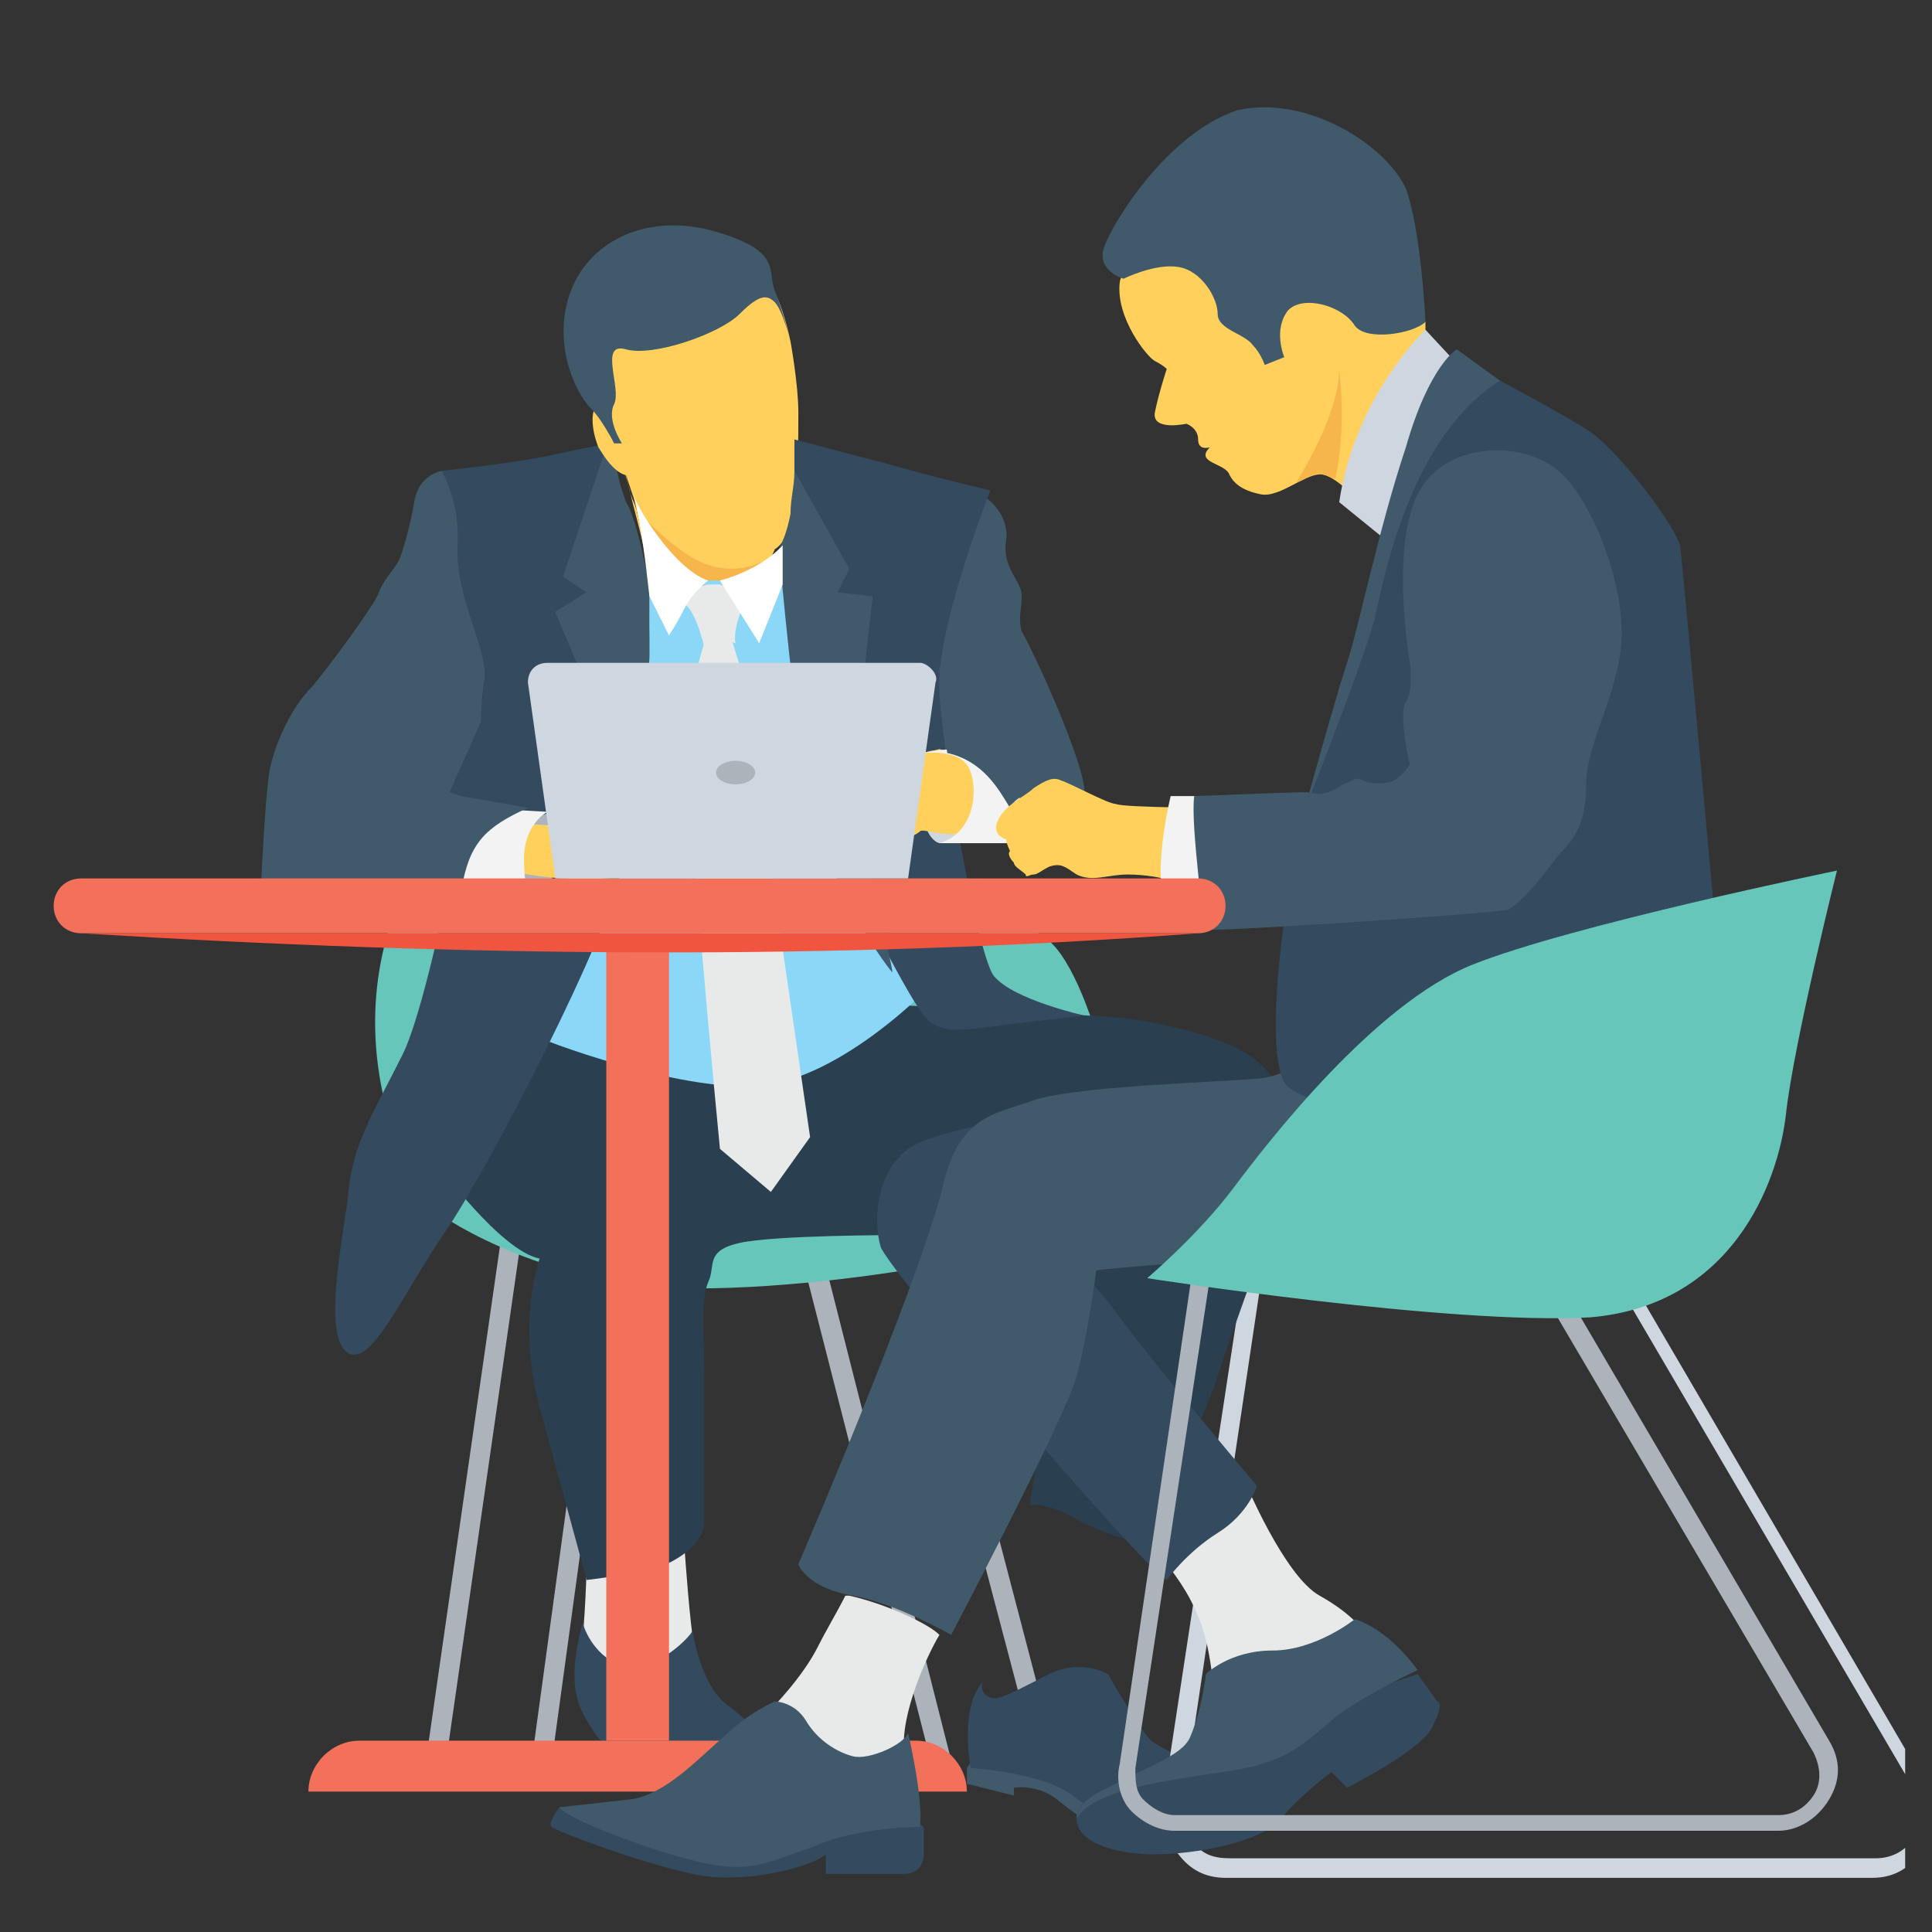 <svg width="36" height="36" viewBox="0 0 36 36" fill="none" xmlns="http://www.w3.org/2000/svg">
<rect x="0" y="0" width="36" height="36" fill="#333333" stroke="none"/>
<g clip-path="url(#clip0_441_238)">
<path d="M17.358 32.873L14.948 23.452L15.314 23.306L17.724 32.8L17.358 32.873ZM8.303 32.873L7.938 32.8L9.398 22.649L9.763 22.722L8.303 32.873ZM19.33 32.873L16.847 23.452L17.212 23.306L19.695 32.8L19.33 32.873ZM10.274 32.873L9.909 32.8L11.297 22.649L11.662 22.722L10.274 32.873Z" fill="#ADB3BA"/>
<path d="M7.865 22.357C7.865 22.43 9.18 23.452 11.444 23.89C13.708 24.328 19.331 23.452 20.354 22.722C21.376 21.991 20.354 18.194 19.55 17.536C18.747 16.879 18.09 17.171 17.213 15.784C16.41 14.396 11.152 13.374 9.545 14.25C7.938 15.126 5.747 18.34 7.865 22.357Z" fill="#66C6B9"/>
<path d="M10.859 30.536C10.859 30.536 10.932 29.66 10.932 29.002C10.932 28.345 12.685 27.761 12.685 27.761C12.685 27.761 12.831 30.39 12.977 30.901L13.123 31.412C13.123 31.412 11.298 32.216 10.859 30.536Z" fill="#E8EAE9"/>
<path d="M10.859 30.244C10.859 30.244 11.005 30.828 11.59 31.047C12.174 31.193 12.831 30.536 12.904 30.39C12.904 30.39 13.05 31.412 13.561 31.777C14.073 32.143 14.803 33.019 14.803 33.019C14.803 33.019 14.292 33.603 13.415 33.53C12.539 33.457 11.297 32.654 11.078 32.289C10.859 31.924 10.494 31.558 10.859 30.244Z" fill="#344A5E"/>
<path d="M18.163 32.727L18.017 32.946V33.238L18.893 33.457V33.311C18.893 33.311 19.331 33.238 19.696 33.53C20.061 33.823 20.427 34.115 20.938 34.115C21.376 34.115 21.96 34.042 22.033 33.749C22.179 33.53 19.404 32.727 18.163 32.727Z" fill="#415A6B"/>
<path d="M18.089 32.946C18.089 32.946 17.87 31.851 18.308 31.339C18.308 31.339 18.235 31.558 18.454 31.631C18.6 31.705 18.965 31.485 19.549 31.193C20.134 30.901 20.645 31.193 20.645 31.193C20.645 31.193 21.229 32.216 21.448 32.435C21.741 32.654 23.055 33.238 23.42 33.238C23.785 33.238 23.493 34.261 22.617 34.188C21.741 34.114 20.499 33.895 19.988 33.457C19.404 33.019 18.089 32.946 18.089 32.946Z" fill="#344A5E"/>
<path d="M34.887 34.991H22.837C22.471 34.991 22.179 34.845 21.96 34.553C21.741 34.334 21.668 33.968 21.668 33.603L23.202 23.525L30.286 23.671L35.836 33.165C36.055 33.53 36.055 33.968 35.836 34.334C35.69 34.772 35.325 34.991 34.887 34.991ZM23.494 23.89L22.033 33.676C22.033 33.895 22.033 34.187 22.252 34.334C22.398 34.553 22.617 34.626 22.91 34.626H34.96C35.252 34.626 35.544 34.48 35.69 34.187C35.836 33.895 35.836 33.603 35.69 33.384L30.213 24.036L23.494 23.89Z" fill="#CED6E0"/>
<path d="M8.45 15.419C8.934 15.419 9.326 14.83 9.326 14.104C9.326 13.378 8.934 12.79 8.45 12.79C7.966 12.79 7.573 13.378 7.573 14.104C7.573 14.83 7.966 15.419 8.45 15.419Z" fill="#344A5E"/>
<path d="M8.157 21.699C8.157 21.699 9.326 23.306 10.056 23.452C10.056 23.452 9.618 24.62 10.056 26.227L10.932 29.441C10.932 29.441 11.517 29.367 11.955 29.294C12.393 29.221 13.123 28.856 13.123 28.345V25.643C13.123 24.767 13.05 24.255 13.196 23.89C13.342 23.598 13.123 23.306 13.781 23.16C14.438 23.014 16.702 23.014 16.702 23.014L19.915 23.452C19.915 23.452 19.258 27.615 19.185 28.053C19.185 28.053 19.477 27.98 19.988 28.272C20.499 28.564 21.303 28.783 21.303 28.783C21.303 28.783 22.471 26.373 22.69 25.643C22.909 24.913 23.786 22.649 23.932 21.918C24.151 21.188 24.151 19.947 22.836 19.435C21.522 18.924 20.28 18.924 20.28 18.924L9.764 18.34L8.157 21.699Z" fill="#2A3F4F"/>
<path d="M11.517 8.408L11.809 9.284C11.882 9.503 12.174 11.037 12.174 11.037L13.927 11.402L14.438 10.233C14.438 10.233 14.73 10.088 14.803 9.43C14.876 8.773 14.876 8.189 14.876 7.677C14.876 7.166 14.73 6.363 14.73 6.363C14.73 6.363 14.584 5.633 14.365 5.34C14.146 5.048 11.298 5.706 11.152 6.29C11.006 6.874 11.444 8.189 11.517 8.408Z" fill="#FFD15C"/>
<path d="M12.028 10.379C11.955 9.941 11.882 9.503 11.809 9.357C11.736 9.211 11.663 8.846 11.59 8.627C11.663 8.773 11.663 8.919 11.736 9.138C11.809 9.503 11.955 9.941 12.028 10.379Z" fill="#FFD15C"/>
<path d="M13.927 11.402L14.365 10.38C14.365 10.38 13.854 10.745 13.196 10.526C12.539 10.306 11.809 9.43 11.809 9.43C11.809 9.43 12.612 10.891 13.927 11.402Z" fill="#F7B64C"/>
<path d="M13.196 10.818H13.415L14.876 10.672L17.14 18.559C17.14 18.559 15.533 20.166 14.073 20.239C12.612 20.312 10.202 19.435 9.764 19.216C9.399 18.997 11.517 10.599 11.517 10.599L13.196 10.818Z" fill="#8AD7F8"/>
<path d="M13.415 11.694L13.634 11.913C13.634 11.913 13.78 12.424 13.853 12.57C13.853 12.716 15.095 21.188 15.095 21.188L14.364 22.21L13.415 21.407C13.415 21.407 12.685 13.958 12.831 13.301C12.904 12.643 13.123 11.986 13.123 11.986L13.415 11.694Z" fill="#E8EAE9"/>
<path d="M12.904 10.964L13.196 10.891H13.415L13.926 11.11C13.926 11.11 13.634 11.694 13.707 11.986C13.488 11.913 13.342 11.913 13.123 12.059C13.123 12.059 12.977 11.402 12.758 11.256C12.466 11.11 12.904 10.964 12.904 10.964Z" fill="#E8EAE9"/>
<path d="M11.371 8.261C11.371 8.261 10.932 8.335 10.275 8.481C9.618 8.627 8.23 8.773 8.23 8.773C8.23 8.773 8.595 9.357 8.522 10.233C8.522 11.183 9.034 11.986 9.034 12.57C9.034 13.155 8.084 18.486 7.5 19.654C6.916 20.823 6.551 21.334 6.478 22.356C6.331 23.379 6.039 24.913 6.478 25.205C6.916 25.497 7.5 24.109 8.303 22.941C9.107 21.772 11.371 17.39 11.59 16.149C11.809 14.834 11.371 8.261 11.371 8.261Z" fill="#344A5E"/>
<path d="M9.545 16.514L9.983 16.733C9.983 16.733 10.494 16.879 10.275 15.127C10.275 15.127 9.837 15.273 9.691 15.419C9.545 15.565 9.545 16.514 9.545 16.514Z" fill="#ADB3BA"/>
<path d="M12.1 11.037V12.205C12.1 13.009 11.516 16.149 11.516 16.149C11.516 16.149 11.589 14.469 11.37 13.958C11.224 13.447 10.348 11.402 10.348 11.402L10.932 11.037L10.494 10.745L11.297 8.335C11.297 8.335 11.37 8.335 11.37 8.408V8.481L11.662 9.357C11.808 9.503 12.1 10.745 12.1 11.037Z" fill="#415A6B"/>
<path d="M12.1 12.132V12.205C12.1 13.009 11.516 16.149 11.516 16.149C11.516 16.149 11.589 14.469 11.37 13.958C11.224 13.447 10.348 11.402 10.348 11.402L10.932 11.037L10.494 10.745L11.297 8.335C11.37 8.408 11.443 8.481 11.443 8.627C11.516 8.773 11.516 8.919 11.589 9.138C11.735 9.576 11.808 9.941 11.881 10.38C12.1 10.964 12.1 11.548 12.1 12.132Z" fill="#415A6B"/>
<path d="M9.836 15.346C9.836 15.346 10.421 15.419 10.421 15.346C10.421 15.2 10.494 15.127 10.64 14.98C10.786 14.908 10.932 14.908 11.078 14.908C11.297 14.908 11.735 14.908 11.808 15.053C11.954 15.2 11.808 15.419 11.589 15.346C11.37 15.346 11.224 15.346 11.151 15.419L11.078 15.492C11.078 15.492 11.589 15.638 11.808 15.565C12.027 15.492 12.465 15.492 12.684 15.492C12.904 15.565 13.123 15.638 13.05 15.784C13.05 15.784 13.196 15.857 13.123 16.003C13.05 16.149 12.684 16.295 12.246 16.295C11.735 16.295 11.005 16.441 10.567 16.368C10.129 16.368 9.471 16.222 8.887 16.149H8.303L9.836 15.346ZM11.808 8.043C11.954 8.408 11.954 8.773 11.808 8.846C11.589 8.919 11.37 8.7 11.151 8.335C11.005 7.97 11.005 7.604 11.151 7.531C11.37 7.458 11.589 7.677 11.808 8.043Z" fill="#FFD15C"/>
<path d="M20.207 14.834C20.207 15.345 20.061 15.711 20.061 15.711L18.965 15.857C18.965 15.857 18.892 14.396 17.578 14.104C17.505 13.593 17.432 13.155 17.432 12.863C17.432 11.694 18.381 9.284 18.381 9.284C18.381 9.284 18.819 9.576 18.746 10.087C18.673 10.598 19.038 10.818 19.038 11.11C19.038 11.402 18.965 11.475 19.038 11.767C19.184 11.986 20.28 14.323 20.207 14.834Z" fill="#415A6B"/>
<path d="M20.207 18.924C20.207 18.924 18.892 19.07 18.381 19.143C17.797 19.216 17.505 19.216 17.286 18.997C16.994 18.778 15.752 16.222 15.752 16.222C15.752 16.222 15.314 14.177 15.241 12.278C15.241 11.037 14.949 9.649 14.803 8.846V8.189C15.095 8.262 15.898 8.481 16.482 8.627C17.213 8.846 18.454 9.138 18.454 9.138C18.454 9.138 17.505 11.548 17.505 12.717C17.505 13.885 18.235 17.902 18.527 18.194C18.892 18.632 20.207 18.924 20.207 18.924Z" fill="#344A5E"/>
<path d="M17.505 15.711C17.505 15.711 16.994 15.638 17.213 14.031C17.213 14.031 17.505 13.885 17.87 14.104C18.235 14.323 18.527 14.98 18.381 15.273C18.235 15.565 17.651 15.711 17.505 15.711Z" fill="#CED6E0"/>
<path d="M16.629 18.121C16.556 18.048 15.606 16.806 15.168 15.199C14.876 14.104 14.657 11.767 14.511 10.233C14.584 10.087 14.657 9.941 14.73 9.576C14.73 9.284 14.803 9.065 14.803 8.773L15.825 10.598L15.606 11.037L16.264 11.11C16.264 11.11 15.898 14.031 15.971 14.834C16.044 15.565 16.629 17.975 16.629 18.121Z" fill="#415A6B"/>
<path d="M17.505 13.958L17.213 14.031C17.213 14.031 16.848 14.031 16.628 13.958C16.409 13.885 15.971 13.666 15.752 13.812C15.533 13.885 15.095 14.688 15.095 14.688L16.848 15.638C16.848 15.638 17.067 15.565 17.14 15.492C17.213 15.419 17.578 15.638 18.089 15.492L18.673 15.419C18.673 15.419 18.381 14.688 18.235 14.396C18.089 14.104 17.724 14.031 17.505 13.958ZM25.976 5.559L26.561 5.998V6.144L25.319 9.357C25.319 9.357 24.954 8.919 24.662 8.846C24.37 8.773 23.858 9.284 23.493 9.211C23.128 9.138 22.982 8.992 22.909 8.846C22.836 8.627 22.252 8.627 22.544 8.335C22.544 8.335 22.325 8.408 22.325 8.189C22.325 7.969 22.106 7.896 22.106 7.896C22.106 7.896 21.448 8.042 21.521 7.677C21.595 7.312 21.741 6.874 21.741 6.874C21.741 6.874 21.668 6.801 21.521 6.728C21.375 6.655 20.791 5.925 20.864 5.267C20.937 4.61 23.493 3.88 24.516 3.953C25.465 4.099 25.976 5.559 25.976 5.559Z" fill="#FFD15C"/>
<path d="M23.202 27.615C23.202 27.615 23.932 29.367 24.589 29.733C25.247 30.098 25.466 30.463 25.466 30.463L22.617 31.704C22.617 31.704 22.617 30.682 22.252 29.952C21.887 29.148 21.011 28.345 21.011 28.345L23.202 27.615Z" fill="#E8EAE9"/>
<path d="M22.764 32.435C22.764 32.435 21.887 32.946 21.303 33.092C20.719 33.238 20.061 33.457 20.061 33.895C20.061 34.334 20.792 34.553 21.522 34.553C22.252 34.553 23.494 34.334 23.859 33.895C24.224 33.457 24.808 33.019 24.808 33.019L25.101 33.311C25.101 33.311 26.561 32.581 26.707 32.142C26.926 31.704 26.78 31.704 26.78 31.704L26.415 31.193L22.764 32.435Z" fill="#344A5E"/>
<path d="M22.471 31.193C22.471 31.193 22.909 30.755 23.712 30.755C24.516 30.755 25.246 30.171 25.246 30.171C25.246 30.171 25.83 30.317 26.415 31.12C26.415 31.12 25.465 31.558 24.881 31.997C24.297 32.508 24.005 32.727 23.493 32.873C22.909 33.092 20.426 33.165 20.061 33.895C20.061 33.895 19.988 33.603 20.645 33.311C21.302 32.946 22.033 32.727 22.179 32.362C22.398 31.851 22.471 31.193 22.471 31.193Z" fill="#415A6B"/>
<path d="M20.426 20.604C20.426 20.604 17.505 20.969 16.921 21.407C16.337 21.845 16.263 22.722 16.41 23.233C16.555 23.671 21.302 29.221 21.741 29.441C21.741 29.441 22.106 28.929 22.69 28.564C23.274 28.199 23.421 27.688 23.421 27.688C23.421 27.688 21.449 25.351 20.864 24.547C20.28 23.744 20.061 23.671 20.061 23.671L22.982 22.137L20.426 20.604Z" fill="#344A5E"/>
<path d="M33.133 34.114H21.887C21.595 34.114 21.302 33.968 21.083 33.749C20.864 33.53 20.791 33.165 20.864 32.873L22.252 23.452L28.898 23.598L34.083 32.435C34.302 32.8 34.302 33.165 34.083 33.53C33.864 33.895 33.499 34.114 33.133 34.114ZM22.544 23.817L21.156 32.946C21.156 33.165 21.156 33.384 21.302 33.53C21.448 33.676 21.668 33.822 21.887 33.822H33.133C33.426 33.822 33.645 33.676 33.791 33.457C33.937 33.238 33.937 32.946 33.791 32.654L28.678 23.963L22.544 23.817Z" fill="#ADB3BA"/>
<path d="M14.876 29.148C14.876 29.148 15.022 29.587 15.898 29.733C16.702 29.879 17.724 30.463 17.724 30.463C17.724 30.463 19.842 26.446 20.061 25.643C20.28 24.84 20.426 23.671 20.426 23.671C20.426 23.671 22.836 23.379 25.246 23.525C27.656 23.671 31.089 22.284 31.454 21.48C31.819 20.677 32.038 18.924 32.038 18.924L24.443 19.508C24.443 19.508 24.151 20.02 23.494 20.093C22.763 20.166 19.842 20.239 19.185 20.531C18.527 20.75 17.87 20.823 17.578 22.064C17.286 23.306 15.971 26.592 14.876 29.148Z" fill="#415A6B"/>
<path d="M26.561 6.144C26.561 6.144 25.246 7.385 24.954 9.357L26.123 10.307L27.51 7.166L26.561 6.144Z" fill="#CED6E0"/>
<path d="M31.965 17.244L31.088 21.407C31.088 21.407 24.369 20.969 23.931 20.166C23.493 19.362 24.077 15.93 24.296 15.126C24.515 14.396 25.246 12.57 25.684 10.599C26.122 8.627 27.51 7.02 27.51 7.02L27.948 7.093C27.948 7.093 29.189 7.75 29.628 8.043C30.066 8.335 31.088 9.576 31.307 10.16C31.38 10.818 31.965 17.244 31.965 17.244Z" fill="#344A5E"/>
<path d="M27.145 6.509C27.145 6.509 26.634 6.801 26.196 8.335C25.684 9.868 25.319 11.694 25.1 12.351C24.881 13.009 24.297 15.126 24.297 15.126C24.297 15.126 25.319 12.57 25.611 11.548C25.831 10.525 26.342 8.115 27.948 7.093L27.145 6.509Z" fill="#415A6B"/>
<path d="M21.376 23.817C21.376 23.817 22.325 23.014 22.983 22.137C23.64 21.261 25.612 18.705 27.438 17.975C29.263 17.244 34.229 16.222 34.229 16.222C34.229 16.222 33.426 19.435 33.28 20.75C33.134 22.064 32.258 24.328 29.628 24.547C26.999 24.694 21.376 23.817 21.376 23.817Z" fill="#66C6B9"/>
<path d="M26.561 5.998C26.341 6.217 25.465 6.363 25.246 6.071C25.027 5.706 24.297 5.487 24.005 5.779C23.712 6.144 23.931 6.655 23.931 6.655L23.566 6.801C23.566 6.801 23.493 6.582 23.347 6.436C23.201 6.217 22.69 6.144 22.69 5.852C22.69 5.559 22.398 5.048 21.96 4.975C21.521 4.902 20.937 5.194 20.937 5.194C20.937 5.194 20.426 5.048 20.572 4.61C20.718 4.172 21.741 2.492 23.055 2.054C24.37 1.762 25.83 2.711 26.196 3.515C26.488 4.318 26.561 5.998 26.561 5.998Z" fill="#415A6B"/>
<path d="M24.15 8.992C24.369 8.919 24.515 8.773 24.662 8.846C24.735 8.846 24.808 8.919 24.881 8.919C25.1 7.969 24.954 6.874 24.954 6.874C24.954 7.75 24.15 8.992 24.15 8.992Z" fill="#F7B64C"/>
<path d="M17.213 14.031C17.213 14.031 17.797 13.958 18.016 14.25C18.235 14.542 18.235 15.492 17.505 15.711H19.039C19.039 15.711 19.185 14.834 18.747 14.396C18.308 13.958 17.87 13.885 17.213 14.031Z" fill="#F3F3F3"/>
<path d="M19.185 12.351V14.761C19.038 14.834 18.892 14.907 18.819 15.053C18.6 14.688 18.308 14.177 17.651 14.031C17.578 13.52 17.505 13.155 17.505 12.863V12.424H19.185V12.351Z" fill="#415A6B"/>
<path d="M21.668 16.368C21.668 16.368 21.376 16.295 21.011 16.295C20.645 16.295 20.353 16.441 20.061 16.295C19.842 16.149 19.769 16.076 19.55 16.149C19.404 16.222 19.331 16.295 19.258 16.295C19.185 16.295 19.112 16.368 19.112 16.295C19.039 16.222 18.893 16.149 18.893 16.076C18.893 16.076 18.747 15.93 18.82 15.857C18.82 15.857 18.747 15.711 18.747 15.638C18.747 15.638 18.454 15.565 18.601 15.273C18.747 14.98 19.112 14.834 19.258 14.688C19.477 14.542 19.623 14.469 19.769 14.542C19.988 14.615 20.645 14.98 20.791 14.98C20.937 15.054 22.909 15.054 22.909 15.054L22.836 16.368H21.668V16.368Z" fill="#FFD15C"/>
<path d="M22.544 14.834H21.814C21.814 14.834 21.522 16.003 21.668 16.733L22.982 16.952L22.544 14.834Z" fill="#F3F3F3"/>
<path d="M26.269 12.351C26.269 12.351 25.904 10.234 26.415 9.211C26.926 8.189 28.46 8.189 29.117 8.846C29.774 9.503 30.285 11.037 30.212 11.986C30.139 12.936 29.555 13.885 29.555 14.615C29.555 15.346 29.336 15.638 29.044 15.93C28.825 16.222 28.387 16.806 28.095 16.952C27.802 17.025 22.325 17.391 22.398 17.317C22.471 17.244 22.179 15.419 22.252 14.834C22.252 14.834 24.078 14.761 24.37 14.761C24.662 14.834 24.808 14.761 25.027 14.615C25.246 14.542 25.246 14.469 25.392 14.542C25.538 14.615 25.831 14.615 25.977 14.542C26.123 14.469 26.269 14.25 26.269 14.25C26.269 14.25 26.05 13.301 26.196 13.082C26.342 12.863 26.269 12.351 26.269 12.351Z" fill="#415A6B"/>
<path d="M14.584 10.891L14.146 11.986L13.415 10.818C14.219 10.599 14.584 10.161 14.584 10.161V10.891ZM13.196 10.818C13.196 10.818 12.904 11.037 12.758 11.329C12.612 11.621 12.466 11.84 12.466 11.84L12.101 11.11C12.028 10.453 11.955 9.868 11.809 9.211C11.809 9.357 12.539 10.599 13.196 10.818Z" fill="white"/>
<path d="M11.443 8.262H11.589C11.589 8.262 11.297 7.823 11.443 7.531C11.589 7.239 11.151 6.363 11.662 6.509C12.174 6.655 13.415 6.217 13.78 5.852C14.145 5.486 14.291 5.486 14.437 5.632C14.583 5.778 14.729 6.363 14.729 6.363C14.729 6.363 14.584 5.779 14.437 5.413C14.291 5.048 14.583 4.683 13.342 4.318C12.1 3.953 11.005 4.464 10.64 5.413C10.275 6.363 10.713 7.312 11.005 7.604C11.224 7.823 11.443 8.262 11.443 8.262Z" fill="#415A6B"/>
<path d="M8.887 15.053L10.202 15.127C10.202 15.127 9.764 15.346 9.764 16.003C9.764 16.66 9.91 16.66 9.91 16.66L7.719 16.295C7.792 16.368 8.741 15.053 8.887 15.053Z" fill="#F3F3F3"/>
<path d="M9.837 15.053C9.034 15.418 8.742 15.711 8.596 16.587L4.871 16.368C4.871 16.368 4.944 14.834 5.017 14.396C5.09 13.958 5.382 13.227 5.82 12.789C6.186 12.351 6.989 11.256 7.062 11.037C7.135 10.818 7.354 10.598 7.427 10.452C7.5 10.306 7.646 9.795 7.719 9.357C7.792 8.846 8.23 8.773 8.23 8.773C8.23 8.773 8.596 9.357 8.523 10.233C8.523 11.183 9.034 11.986 9.034 12.57C9.034 12.716 8.961 13.008 8.961 13.447L8.377 14.761L8.596 14.834L9.837 15.053Z" fill="#415A6B"/>
<path d="M11.297 17.536H12.466V32.435H11.297V17.536ZM22.325 17.39H1.511C1.219 17.39 1 17.171 1 16.879C1 16.587 1.219 16.368 1.511 16.368H22.325C22.617 16.368 22.836 16.587 22.836 16.879C22.836 17.171 22.617 17.39 22.325 17.39Z" fill="#F3705A"/>
<path d="M22.326 17.39C15.534 17.902 8.596 17.829 1.512 17.39H22.326Z" fill="#F05540"/>
<path d="M18.016 33.384H5.747C5.747 32.873 6.185 32.435 6.696 32.435H17.067C17.578 32.435 18.016 32.873 18.016 33.384Z" fill="#F3705A"/>
<path d="M16.847 32.654L15.387 33.165L14.364 31.851C14.364 31.851 14.948 31.266 15.241 30.682C15.387 30.39 15.606 30.025 15.752 29.733H15.825C16.482 29.879 17.285 30.244 17.505 30.463C17.285 30.828 16.774 31.924 16.847 32.654Z" fill="#E8EAE9"/>
<path d="M10.932 33.676H10.421C10.421 33.676 10.202 33.968 10.275 34.041C10.348 34.114 11.881 34.699 12.904 34.918C13.853 35.137 15.168 34.772 15.387 34.553V34.918H16.847C17.067 34.918 17.213 34.772 17.213 34.553V34.041L16.701 33.676H10.932Z" fill="#344A5E"/>
<path d="M14.438 31.704C14.438 31.704 14.803 31.704 15.022 32.069C15.241 32.435 15.606 32.654 15.898 32.727C16.19 32.8 16.848 32.508 16.921 32.289C16.921 32.289 17.213 33.53 17.14 34.041C17.14 34.041 15.971 34.041 15.168 34.406C14.291 34.699 13.999 34.918 13.05 34.699C12.101 34.48 10.567 33.895 10.421 33.676L11.736 33.53C12.393 33.457 13.05 32.727 13.488 32.362C13.926 31.923 14.438 31.704 14.438 31.704Z" fill="#415A6B"/>
<path d="M17.14 12.351H10.202C9.983 12.351 9.837 12.497 9.837 12.716L10.348 16.368H16.921L17.432 12.716C17.505 12.57 17.286 12.351 17.14 12.351Z" fill="#CED6E0"/>
<path d="M13.707 14.615C13.909 14.615 14.072 14.517 14.072 14.396C14.072 14.275 13.909 14.177 13.707 14.177C13.505 14.177 13.342 14.275 13.342 14.396C13.342 14.517 13.505 14.615 13.707 14.615Z" fill="#ADB3BA"/>
</g>
<defs>
<clipPath id="clip0_441_238">
<rect width="35" height="35" fill="white" transform="translate(0.5 0.5)"/>
</clipPath>
</defs>
</svg>
